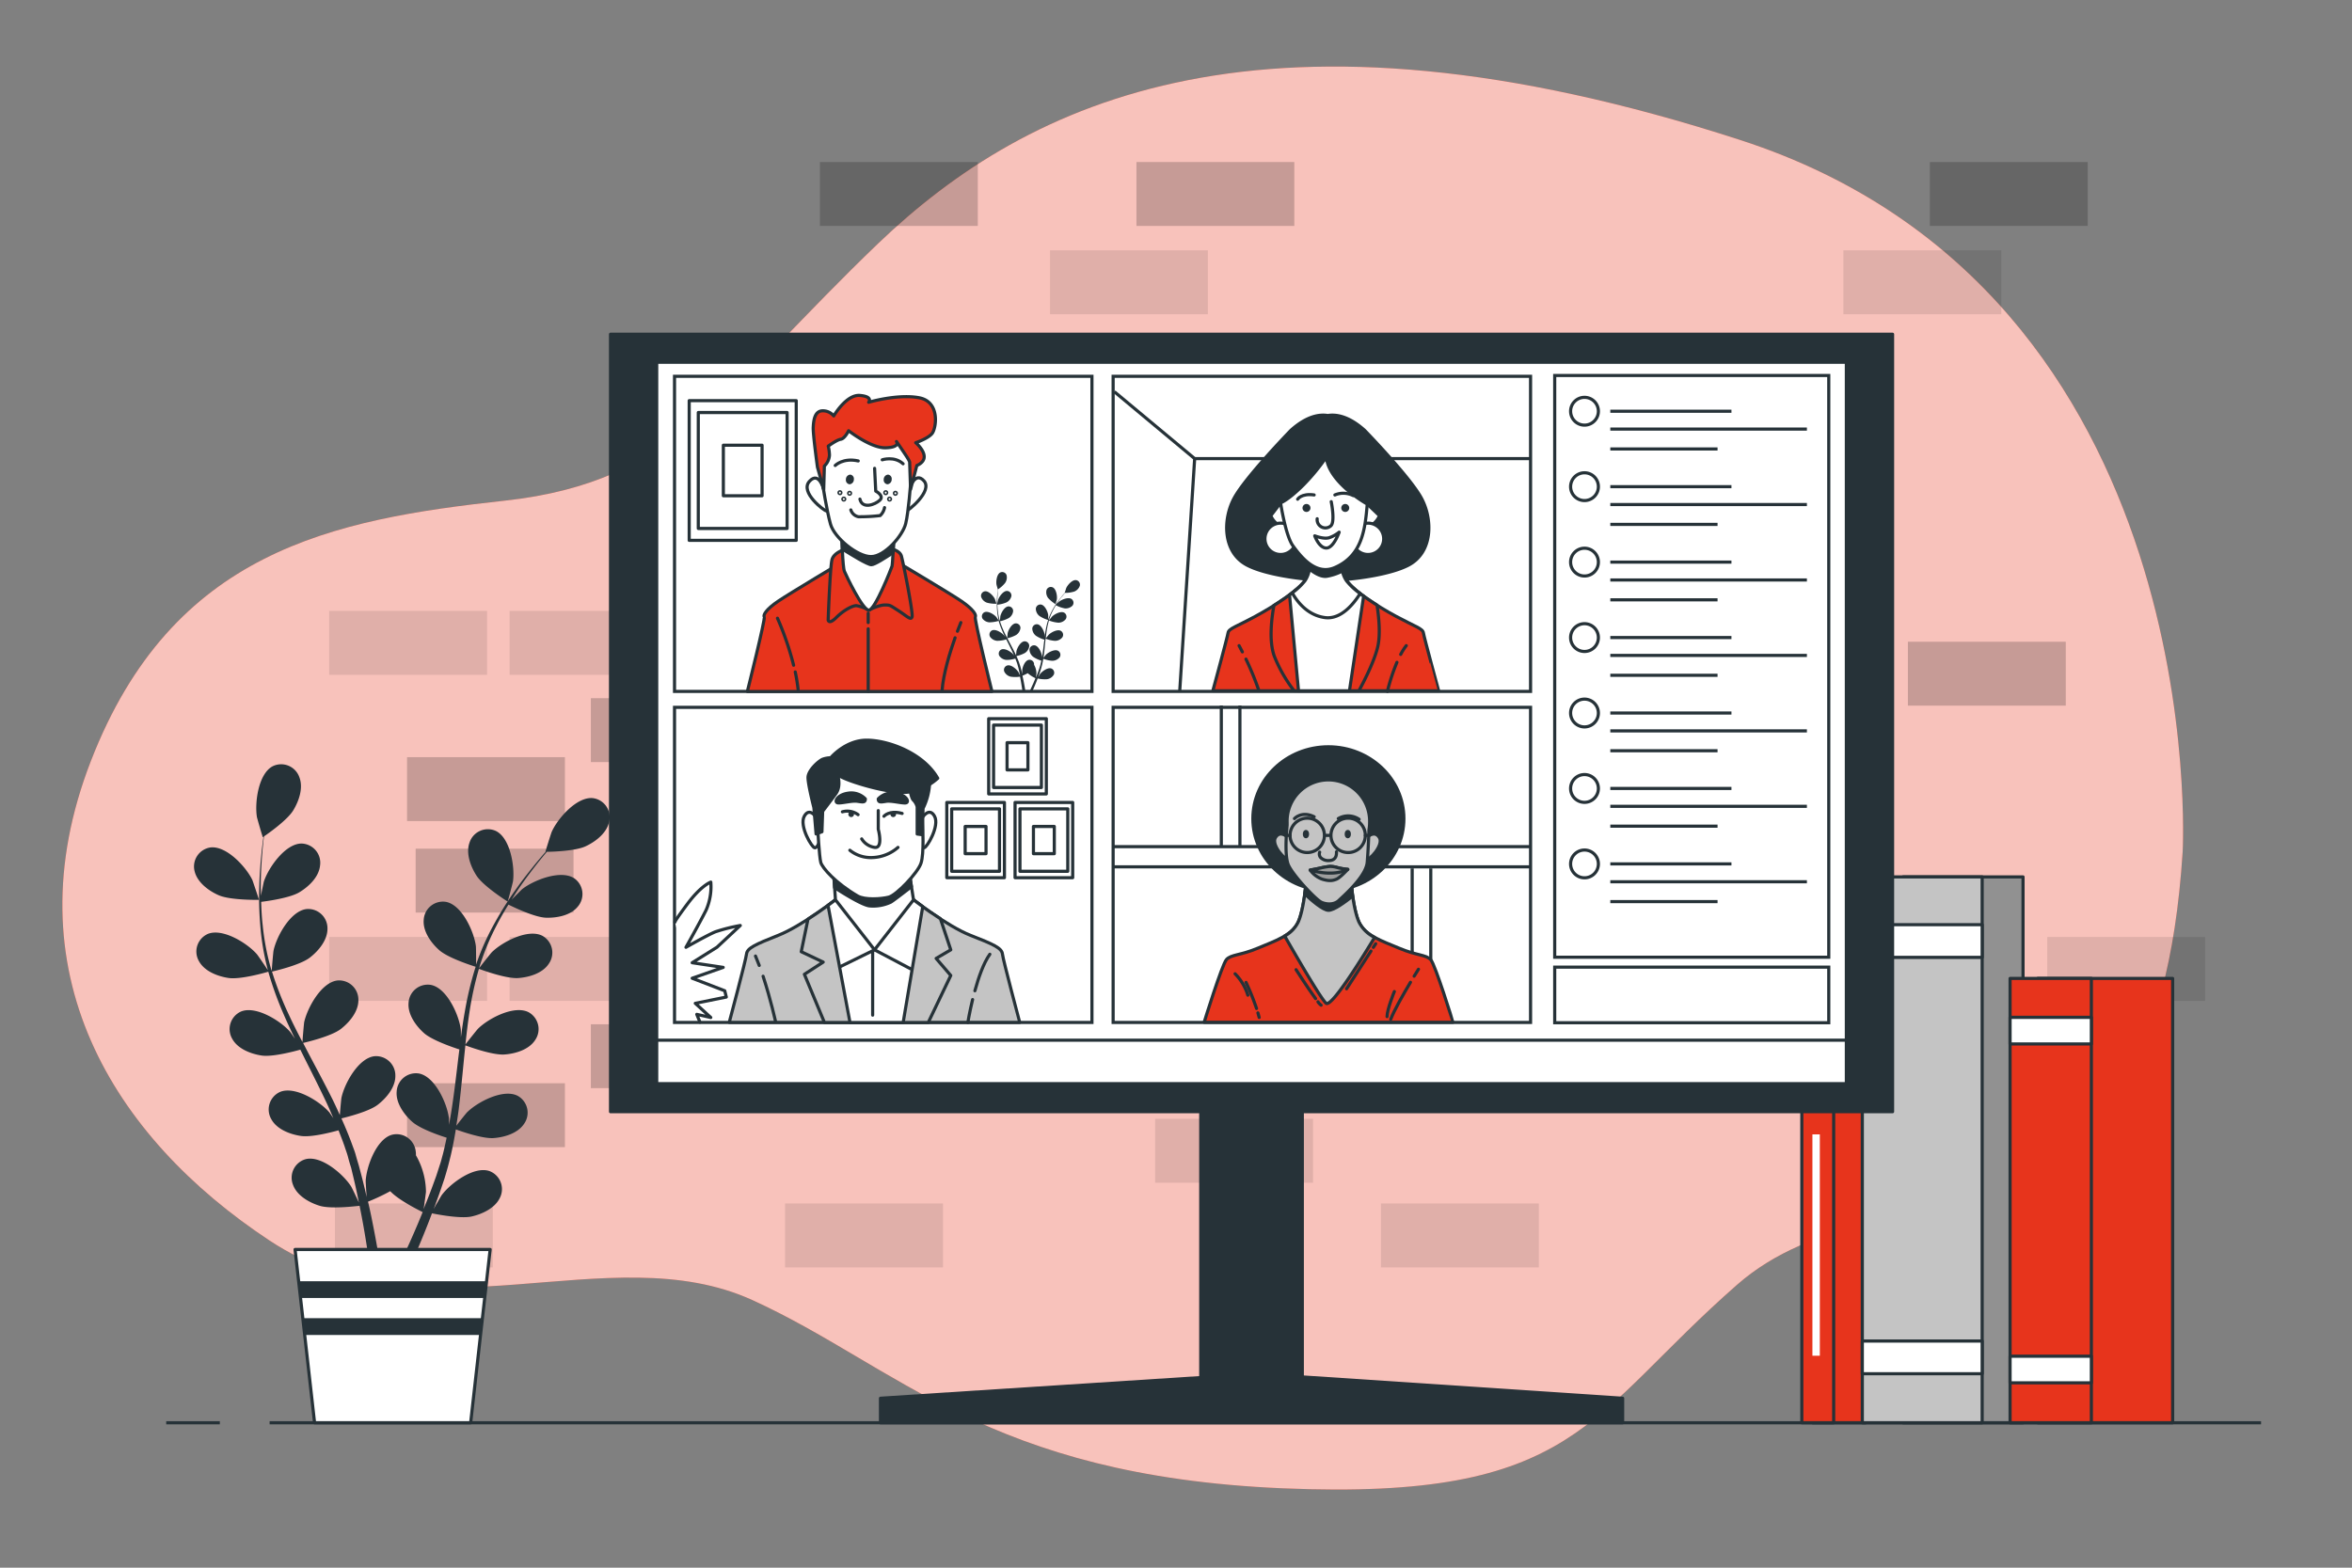 <svg xmlns="http://www.w3.org/2000/svg" viewBox="0 0 750 500"><rect x="0" y="0" width="750" height="500" fill="#808080" stroke="none"/><g id="freepik--background-simple--inject-126"><path d="M696,271.68s10-178-141-227-227-13-275,33-64,76-119,82-106,16-132,83,7,120,57,153,108-2,154,19,75,56,169,60,97-23,145-65S687,411.68,696,271.68Z" style="fill:#E7341C"></path><path d="M696,271.68s10-178-141-227-227-13-275,33-64,76-119,82-106,16-132,83,7,120,57,153,108-2,154,19,75,56,169,60,97-23,145-65S687,411.68,696,271.68Z" style="fill:#fff;opacity:0.7"></path></g><g id="freepik--Wall--inject-126"><rect x="188.41" y="222.68" width="50.34" height="20.38" style="opacity:0.2"></rect><rect x="362.39" y="166.68" width="50.34" height="20.38" style="opacity:0.2"></rect><rect x="518.39" y="166.68" width="50.34" height="20.38" style="opacity:0.2"></rect><rect x="608.39" y="204.68" width="50.34" height="20.38" style="opacity:0.2"></rect><rect x="334.82" y="194.84" width="50.34" height="20.38" style="opacity:0.1"></rect><rect x="247.46" y="166.68" width="50.34" height="20.38" style="opacity:0.2"></rect><rect x="219.89" y="194.84" width="50.34" height="20.38" style="opacity:0.1"></rect><rect x="277.43" y="194.84" width="50.34" height="20.38" style="opacity:0.1"></rect><rect x="129.8" y="241.49" width="50.34" height="20.38" style="opacity:0.2"></rect><rect x="104.97" y="194.84" width="50.34" height="20.38" style="opacity:0.1"></rect><rect x="162.51" y="194.84" width="50.34" height="20.38" style="opacity:0.1"></rect><rect x="362.39" y="51.68" width="50.34" height="20.38" style="opacity:0.2"></rect><rect x="334.82" y="79.84" width="50.34" height="20.38" style="opacity:0.1"></rect><rect x="615.39" y="51.68" width="50.34" height="20.38" style="opacity:0.2"></rect><rect x="587.82" y="79.84" width="50.34" height="20.38" style="opacity:0.1"></rect><rect x="261.46" y="51.68" width="50.34" height="20.38" style="opacity:0.2"></rect><rect x="277.43" y="136.49" width="50.34" height="20.38" style="opacity:0.1"></rect><rect x="420.8" y="270.68" width="50.34" height="20.38" style="opacity:0.2"></rect><rect x="420.8" y="325.68" width="50.34" height="20.38" style="opacity:0.2"></rect><rect x="188.41" y="326.68" width="50.34" height="20.38" style="opacity:0.2"></rect><rect x="507.27" y="298.84" width="50.34" height="20.38" style="opacity:0.1"></rect><rect x="479.8" y="325.49" width="50.34" height="20.38" style="opacity:0.1"></rect><rect x="652.83" y="298.84" width="50.34" height="20.38" style="opacity:0.1"></rect><rect x="625.35" y="325.49" width="50.34" height="20.38" style="opacity:0.1"></rect><rect x="362.39" y="270.68" width="50.34" height="20.38" style="opacity:0.2"></rect><rect x="392.35" y="298.84" width="50.34" height="20.38" style="opacity:0.1"></rect><rect x="368.35" y="356.84" width="50.34" height="20.38" style="opacity:0.1"></rect><rect x="440.35" y="383.84" width="50.34" height="20.38" style="opacity:0.1"></rect><rect x="250.35" y="383.84" width="50.34" height="20.38" style="opacity:0.1"></rect><rect x="106.8" y="383.84" width="50.34" height="20.38" style="opacity:0.1"></rect><rect x="289.82" y="229.84" width="50.34" height="20.38" style="opacity:0.1"></rect><rect x="347.35" y="229.84" width="50.34" height="20.38" style="opacity:0.1"></rect><rect x="507.35" y="229.84" width="50.34" height="20.38" style="opacity:0.1"></rect><rect x="247.46" y="270.68" width="50.34" height="20.38" style="opacity:0.2"></rect><rect x="302.89" y="328.84" width="50.34" height="20.38" style="opacity:0.1"></rect><rect x="132.54" y="270.68" width="50.34" height="20.38" style="opacity:0.2"></rect><rect x="129.8" y="345.49" width="50.34" height="20.38" style="opacity:0.2"></rect><rect x="104.97" y="298.84" width="50.34" height="20.38" style="opacity:0.1"></rect><rect x="162.51" y="298.84" width="50.34" height="20.38" style="opacity:0.1"></rect></g><g id="freepik--Plant--inject-126"><path d="M69.77,285.54C73.49,287.17,82.6,287,82.61,287s-2-6-2.13-6.32c-2-4.18-8.32-11.08-13.46-10.38A6.14,6.14,0,0,0,62.09,278C63,281.51,66.6,284.16,69.77,285.54Z" style="fill:#263238"></path><path d="M72.91,311.92c3.87.56,12-1.8,12.64-2a108.6,108.6,0,0,0,4.93,13.64c1.11,2.59,2.32,5.16,3.56,7.72-.74-1.08-1.41-2.05-1.52-2.17-3-3.51-11-8.49-15.72-6.47a6.14,6.14,0,0,0-2.72,8.72c1.76,3.21,6,4.8,9.41,5.3s10.44-1.36,12.28-1.88c.49,1,1,2,1.45,2.93,2.36,4.69,4.72,9.35,6.91,14,.77,1.64,1.47,3.28,2.17,4.92-.66-1-1.22-1.77-1.32-1.89-3-3.5-11-8.49-15.72-6.46A6.14,6.14,0,0,0,86.54,357c1.76,3.21,6,4.8,9.41,5.3s9.76-1.19,12-1.79c.67,1.7,1.34,3.4,1.92,5.08.36,1.15.8,2.24,1.1,3.42s.64,2.31,1,3.45c.53,2.22,1.09,4.5,1.56,6.67.33,1.51.62,3,.92,4.42-.75-1.64-2.28-4.82-2.44-5.07-2.46-3.92-9.53-10.05-14.56-8.77a6.14,6.14,0,0,0-4,8.21c1.26,3.44,5.19,5.65,8.5,6.66,3.65,1.11,11.71.09,12.72,0,.48,2.41.93,4.76,1.32,7,.86,4.91,1.51,9.3,2,13h3.4c-.59-3.86-1.37-8.44-2.39-13.59-.48-2.45-1-5.06-1.65-7.73a64.56,64.56,0,0,0,7.09-3.34c2.66,2.88,9.46,6.24,10.34,6.67-.92,2.28-1.85,4.48-2.75,6.55-1.88,4.33-3.67,8.17-5.25,11.44h3.68c1.36-3,2.85-6.44,4.4-10.24.95-2.31,1.92-4.8,2.89-7.36,1,.21,9,1.83,12.68,1,3.38-.77,7.46-2.67,9-6a6.15,6.15,0,0,0-3.39-8.49c-4.92-1.65-12.43,3.94-15.18,7.67-.16.21-1.65,2.8-2.57,4.44.39-1.05.78-2.06,1.17-3.14.79-2.14,1.51-4.3,2.29-6.62.34-1.13.68-2.28,1-3.43s.61-2.39.92-3.6c.67-2.81,1.21-5.68,1.69-8.59,1.88.68,8.57,3,12,2.76s7.78-1.51,9.78-4.58a6.14,6.14,0,0,0-2.07-8.9c-4.61-2.37-12.87,2-16.15,5.28-.21.2-2.3,2.81-3.42,4.27.27-1.76.56-3.5.78-5.29.63-5.14,1.12-10.37,1.63-15.58.15-1.59.33-3.18.49-4.77.67.25,8.56,3.19,12.45,2.91,3.45-.24,7.78-1.51,9.78-4.58a6.14,6.14,0,0,0-2.07-8.9c-4.61-2.37-12.87,2-16.15,5.28-.25.24-3.26,4-4,5,.38-3.51.78-7,1.31-10.42a107.57,107.57,0,0,1,3-13.7c.31.12,8.54,3.22,12.51,2.94,3.46-.24,7.79-1.51,9.78-4.58a6.14,6.14,0,0,0-2.06-8.9c-4.61-2.37-12.87,2-16.16,5.28-.25.25-3.49,4.3-4,5.08.08-.26.13-.54.21-.8a79.58,79.58,0,0,1,5.42-13c1.18-2.3,2.44-4.44,3.71-6.5,1.47.74,8.24,4,11.85,4.17,3.46.13,7.9-.65,10.22-3.48a6.13,6.13,0,0,0-1.07-9.07c-4.32-2.87-13,.58-16.64,3.46-.2.16-2,2-3.34,3.32.59-.92,1.18-1.88,1.76-2.75,2.17-3.26,4.36-6.12,6.32-8.64,1.12-1.42,2.17-2.68,3.16-3.86,1.82,0,9.16-.25,12.37-1.76s6.71-4.21,7.47-7.79a6.14,6.14,0,0,0-5.13-7.56c-5.16-.56-11.29,6.51-13.17,10.74-.17.37-2.06,6.38-2,6.38H174c-1,1.11-2,2.31-3.11,3.64-2,2.48-4.28,5.3-6.53,8.53a110.44,110.44,0,0,0-6.76,10.78,79.51,79.51,0,0,0-5.78,13c0,.06,0,.12,0,.17,0-1.52,0-5.77-.08-6.1-.6-4.59-4.45-13.12-9.55-14.06a6.14,6.14,0,0,0-7.08,5.77c-.3,3.65,2.35,7.31,4.93,9.61,2.91,2.6,11,5.12,11.63,5.32a108.15,108.15,0,0,0-3.41,14.09c-.5,2.77-.91,5.58-1.29,8.41,0-1.32,0-2.49-.06-2.66-.6-4.59-4.45-13.12-9.55-14.06a6.13,6.13,0,0,0-7.08,5.77c-.3,3.65,2.35,7.31,4.93,9.61s9.46,4.63,11.28,5.21c-.14,1.08-.28,2.16-.41,3.25-.62,5.2-1.22,10.4-2,15.48-.26,1.79-.58,3.54-.9,5.3,0-1.17,0-2.15-.06-2.3-.59-4.59-4.44-13.12-9.54-14.06a6.15,6.15,0,0,0-7.09,5.77c-.3,3.65,2.35,7.3,4.93,9.61s8.8,4.4,11,5.1c-.38,1.78-.76,3.58-1.2,5.29-.34,1.17-.58,2.31-1,3.46l-1.1,3.41c-.78,2.14-1.57,4.36-2.39,6.43-.55,1.44-1.11,2.81-1.66,4.19.28-1.78.76-5.28.76-5.57a23.81,23.81,0,0,0-3.2-11.6,6.9,6.9,0,0,0-.08-1.36,6.13,6.13,0,0,0-7.51-5.2c-5,1.33-8.19,10.13-8.43,14.75,0,.28.17,3.26.31,5.13-.25-1.09-.48-2.15-.76-3.27-.52-2.22-1.11-4.41-1.74-6.78-.34-1.13-.69-2.27-1-3.43s-.81-2.33-1.22-3.51c-1-2.71-2.12-5.41-3.33-8.1,1.94-.46,8.81-2.21,11.56-4.33s5.66-5.55,5.64-9.21a6.15,6.15,0,0,0-6.64-6.29c-5.15.56-9.63,8.78-10.56,13.31-.06.29-.37,3.62-.5,5.45-.74-1.61-1.47-3.23-2.26-4.84-2.31-4.64-4.79-9.26-7.24-13.89-.75-1.42-1.48-2.84-2.22-4.26.69-.16,8.9-2.06,12-4.43,2.74-2.11,5.65-5.55,5.63-9.21a6.15,6.15,0,0,0-6.63-6.29C102.45,313.26,98,321.48,97,326c-.07.35-.5,5.14-.55,6.36-1.63-3.12-3.22-6.26-4.66-9.41a106.85,106.85,0,0,1-5.06-13.07c.32-.07,8.89-2,12.06-4.45,2.74-2.11,5.65-5.55,5.63-9.21a6.15,6.15,0,0,0-6.63-6.29c-5.16.56-9.64,8.78-10.57,13.31-.08.36-.54,5.52-.56,6.46-.08-.26-.19-.52-.26-.78a78.45,78.45,0,0,1-2.63-13.81c-.29-2.57-.42-5.05-.49-7.47,1.63-.2,9.09-1.19,12.18-3.06s6.23-4.9,6.6-8.54a6.13,6.13,0,0,0-5.9-7c-5.18,0-10.53,7.66-12,12.07-.08.24-.6,2.76-.95,4.6,0-1.09-.06-2.21-.05-3.26,0-3.92.25-7.51.5-10.69.15-1.81.33-3.44.51-5,1.5-1,7.5-5.27,9.34-8.3s3.28-7.21,1.93-10.62a6.14,6.14,0,0,0-8.45-3.47c-4.61,2.38-5.82,11.66-5.06,16.23.07.39,1.81,6.45,1.89,6.4L84,267c-.2,1.47-.4,3-.59,4.76-.31,3.18-.64,6.77-.73,10.71A106.48,106.48,0,0,0,83,295.2a79.36,79.36,0,0,0,2.36,14,1,1,0,0,0,0,.16c-.82-1.28-3.22-4.79-3.43-5-3-3.5-11-8.49-15.73-6.46a6.14,6.14,0,0,0-2.72,8.72C65.27,309.83,69.49,311.42,72.91,311.92Z" style="fill:#263238"></path><path d="M161.87,287.54c.08,0,1.66-6.05,1.71-6.44.64-4.59-.82-13.83-5.49-16.09a6.15,6.15,0,0,0-8.36,3.7c-1.25,3.44.34,7.66,2.22,10.57C154.16,282.69,161.86,287.54,161.87,287.54Z" style="fill:#263238"></path><polygon points="150.08 453.78 100.31 453.78 94.09 398.51 156.3 398.51 150.08 453.78" style="fill:#fff;stroke:#263238;stroke-linecap:round;stroke-linejoin:round"></polygon><polygon points="95.23 408.63 95.83 413.99 154.56 413.99 155.16 408.63 95.23 408.63" style="fill:#263238"></polygon><polygon points="153.23 425.77 153.83 420.42 96.55 420.42 97.16 425.77 153.23 425.77" style="fill:#263238"></polygon></g><g id="freepik--Books--inject-126"><rect x="578.02" y="342.66" width="16.86" height="111.12" style="fill:#E7341C;stroke:#263238;stroke-linecap:round;stroke-linejoin:round"></rect><rect x="574.56" y="342.66" width="10.16" height="111.12" style="fill:#E7341C;stroke:#263238;stroke-linecap:round;stroke-linejoin:round"></rect><rect x="577.94" y="361.8" width="2.36" height="70.6" style="fill:#fff"></rect><rect x="606.88" y="279.68" width="38.22" height="174.1" style="fill:#919191;stroke:#263238;stroke-linecap:round;stroke-linejoin:round"></rect><rect x="593.85" y="279.68" width="38.22" height="174.1" style="fill:#c4c4c4;stroke:#263238;stroke-linecap:round;stroke-linejoin:round"></rect><rect x="593.85" y="294.92" width="38.22" height="10.43" style="fill:#fff;stroke:#263238;stroke-linecap:round;stroke-linejoin:round"></rect><rect x="593.85" y="427.71" width="38.22" height="10.43" style="fill:#fff;stroke:#263238;stroke-linecap:round;stroke-linejoin:round"></rect><rect x="649.81" y="312.06" width="43" height="141.72" style="fill:#E7341C;stroke:#263238;stroke-linecap:round;stroke-linejoin:round"></rect><rect x="640.97" y="312.06" width="25.92" height="141.72" style="fill:#E7341C;stroke:#263238;stroke-linecap:round;stroke-linejoin:round"></rect><rect x="640.97" y="324.47" width="25.92" height="8.49" style="fill:#fff;stroke:#263238;stroke-linecap:round;stroke-linejoin:round"></rect><rect x="640.97" y="432.55" width="25.92" height="8.49" style="fill:#fff;stroke:#263238;stroke-linecap:round;stroke-linejoin:round"></rect></g><g id="freepik--Device--inject-126"><rect x="382.89" y="322.17" width="32.39" height="130.69" style="fill:#263238;stroke:#263238;stroke-linecap:round;stroke-linejoin:round"></rect><rect x="194.68" y="106.6" width="408.82" height="247.97" style="fill:#263238;stroke:#263238;stroke-linecap:round;stroke-linejoin:round"></rect><rect x="209.41" y="115.53" width="379.35" height="230.1" style="fill:#fff;stroke:#263238;stroke-linecap:round;stroke-linejoin:round"></rect><rect x="209.41" y="331.77" width="379.35" height="13.86" style="fill:#fff;stroke:#263238;stroke-linecap:round;stroke-linejoin:round"></rect><polygon points="400.86 438.2 280.76 445.96 280.76 453.78 517.42 453.78 517.42 445.96 400.86 438.2" style="fill:#263238;stroke:#263238;stroke-linecap:round;stroke-linejoin:round"></polygon><rect x="495.76" y="119.76" width="87.39" height="185.54" style="fill:none;stroke:#263238;stroke-miterlimit:10"></rect><rect x="495.76" y="308.46" width="87.39" height="17.73" style="fill:none;stroke:#263238;stroke-miterlimit:10"></rect><path d="M509.69,131.16a4.43,4.43,0,1,0-4.43,4.43A4.43,4.43,0,0,0,509.69,131.16Z" style="fill:none;stroke:#263238;stroke-miterlimit:10"></path><line x1="513.49" y1="131.16" x2="552.12" y2="131.16" style="fill:none;stroke:#263238;stroke-miterlimit:10"></line><line x1="513.49" y1="136.85" x2="576.18" y2="136.85" style="fill:none;stroke:#263238;stroke-miterlimit:10"></line><line x1="513.49" y1="143.19" x2="547.69" y2="143.19" style="fill:none;stroke:#263238;stroke-miterlimit:10"></line><path d="M509.69,155.22a4.43,4.43,0,1,0-4.43,4.43A4.43,4.43,0,0,0,509.69,155.22Z" style="fill:none;stroke:#263238;stroke-miterlimit:10"></path><line x1="513.49" y1="155.22" x2="552.12" y2="155.22" style="fill:none;stroke:#263238;stroke-miterlimit:10"></line><line x1="513.49" y1="160.92" x2="576.18" y2="160.92" style="fill:none;stroke:#263238;stroke-miterlimit:10"></line><line x1="513.49" y1="167.25" x2="547.69" y2="167.25" style="fill:none;stroke:#263238;stroke-miterlimit:10"></line><path d="M509.69,179.28a4.43,4.43,0,1,0-4.43,4.43A4.43,4.43,0,0,0,509.69,179.28Z" style="fill:none;stroke:#263238;stroke-miterlimit:10"></path><line x1="513.49" y1="179.28" x2="552.12" y2="179.28" style="fill:none;stroke:#263238;stroke-miterlimit:10"></line><line x1="513.49" y1="184.98" x2="576.18" y2="184.98" style="fill:none;stroke:#263238;stroke-miterlimit:10"></line><line x1="513.49" y1="191.31" x2="547.69" y2="191.31" style="fill:none;stroke:#263238;stroke-miterlimit:10"></line><path d="M509.69,203.34a4.43,4.43,0,1,0-4.43,4.44A4.43,4.43,0,0,0,509.69,203.34Z" style="fill:none;stroke:#263238;stroke-miterlimit:10"></path><line x1="513.49" y1="203.34" x2="552.12" y2="203.34" style="fill:none;stroke:#263238;stroke-miterlimit:10"></line><line x1="513.49" y1="209.04" x2="576.18" y2="209.04" style="fill:none;stroke:#263238;stroke-miterlimit:10"></line><line x1="513.49" y1="215.38" x2="547.69" y2="215.38" style="fill:none;stroke:#263238;stroke-miterlimit:10"></line><path d="M509.69,227.41a4.43,4.43,0,1,0-4.43,4.43A4.43,4.43,0,0,0,509.69,227.41Z" style="fill:none;stroke:#263238;stroke-miterlimit:10"></path><line x1="513.49" y1="227.41" x2="552.12" y2="227.41" style="fill:none;stroke:#263238;stroke-miterlimit:10"></line><line x1="513.49" y1="233.11" x2="576.18" y2="233.11" style="fill:none;stroke:#263238;stroke-miterlimit:10"></line><line x1="513.49" y1="239.44" x2="547.69" y2="239.44" style="fill:none;stroke:#263238;stroke-miterlimit:10"></line><path d="M509.69,251.47a4.43,4.43,0,1,0-4.43,4.43A4.43,4.43,0,0,0,509.69,251.47Z" style="fill:none;stroke:#263238;stroke-miterlimit:10"></path><line x1="513.49" y1="251.47" x2="552.12" y2="251.47" style="fill:none;stroke:#263238;stroke-miterlimit:10"></line><line x1="513.49" y1="257.17" x2="576.18" y2="257.17" style="fill:none;stroke:#263238;stroke-miterlimit:10"></line><line x1="513.49" y1="263.5" x2="547.69" y2="263.5" style="fill:none;stroke:#263238;stroke-miterlimit:10"></line><path d="M509.69,275.53a4.43,4.43,0,1,0-4.43,4.44A4.43,4.43,0,0,0,509.69,275.53Z" style="fill:none;stroke:#263238;stroke-miterlimit:10"></path><line x1="513.49" y1="275.53" x2="552.12" y2="275.53" style="fill:none;stroke:#263238;stroke-miterlimit:10"></line><line x1="513.49" y1="281.23" x2="576.18" y2="281.23" style="fill:none;stroke:#263238;stroke-miterlimit:10"></line><line x1="513.49" y1="287.56" x2="547.69" y2="287.56" style="fill:none;stroke:#263238;stroke-miterlimit:10"></line></g><g id="freepik--character-4--inject-126"><rect x="354.95" y="225.6" width="133.11" height="100.5" style="fill:#fff;stroke:#263238;stroke-miterlimit:10"></rect><line x1="354.81" y1="270.03" x2="487.91" y2="270.03" style="fill:none;stroke:#263238;stroke-miterlimit:10"></line><line x1="354.81" y1="276.47" x2="487.91" y2="276.47" style="fill:none;stroke:#263238;stroke-miterlimit:10"></line><line x1="456.24" y1="276.96" x2="456.24" y2="326.1" style="fill:none;stroke:#263238;stroke-miterlimit:10"></line><line x1="450.31" y1="276.96" x2="450.31" y2="326.1" style="fill:none;stroke:#263238;stroke-miterlimit:10"></line><line x1="395.38" y1="225.01" x2="395.38" y2="269.69" style="fill:none;stroke:#263238;stroke-miterlimit:10"></line><line x1="389.45" y1="225.01" x2="389.45" y2="269.69" style="fill:none;stroke:#263238;stroke-miterlimit:10"></line><path d="M456.23,306.08c-1.45-1.6-4.49-1.31-10-3.63s-11-4.06-12.91-8.41-2.47-12.92-2.47-12.92l-7.18,1.34-7.18-1.34S415.9,289.68,414,294s-7.4,6.09-12.91,8.41-8.56,2-10,3.63-7.11,20-7.11,20h79.36S457.68,307.68,456.23,306.08Z" style="fill:#E7341C;stroke:#263238;stroke-linecap:round;stroke-linejoin:round"></path><path d="M433.31,294c-1.89-4.36-2.47-12.92-2.47-12.92l-7.18,1.34-7.18-1.34S415.9,289.68,414,294a10.17,10.17,0,0,1-4.34,4.53c2.41,4.22,11.44,19.93,13.19,21.44s12.13-15.46,15.49-21A10.83,10.83,0,0,1,433.31,294Z" style="fill:#c4c4c4;stroke:#263238;stroke-linecap:round;stroke-linejoin:round"></path><path d="M431.26,285.87c-.23-2-.35-3.71-.4-4.4l-.3-.29-6.9,1.28-7.18-1.34s-.1,1.73-.34,4.07c2.07,1.95,5.72,5.14,7.49,5.14S428.89,287.72,431.26,285.87Z" style="fill:#263238;stroke:#263238;stroke-linecap:round;stroke-linejoin:round"></path><path d="M401.12,323.05c.15.48.29,1,.41,1.46" style="fill:none;stroke:#263238;stroke-linecap:round;stroke-linejoin:round"></path><path d="M397.33,313.33a76.17,76.17,0,0,1,3.35,8.32" style="fill:none;stroke:#263238;stroke-linecap:round;stroke-linejoin:round"></path><path d="M393.84,310.58a16.69,16.69,0,0,1,4.07,6.82" style="fill:none;stroke:#263238;stroke-linecap:round;stroke-linejoin:round"></path><path d="M449.77,313.29c-2.22,3.71-5.25,9-6.3,11.8" style="fill:none;stroke:#263238;stroke-linecap:round;stroke-linejoin:round"></path><path d="M452.32,309.13s-.55.87-1.38,2.22" style="fill:none;stroke:#263238;stroke-linecap:round;stroke-linejoin:round"></path><path d="M444.63,316.24s-2.33,5.65-2.33,8" style="fill:none;stroke:#263238;stroke-linecap:round;stroke-linejoin:round"></path><line x1="437.17" y1="303.34" x2="429.39" y2="315.37" style="fill:none;stroke:#263238;stroke-linecap:round;stroke-linejoin:round"></line><line x1="438.68" y1="301" x2="437.93" y2="302.15" style="fill:none;stroke:#263238;stroke-linecap:round;stroke-linejoin:round"></line><path d="M420.27,319.52a4.15,4.15,0,0,0,1,1.07" style="fill:none;stroke:#263238;stroke-linecap:round;stroke-linejoin:round"></path><path d="M413.29,309.27s3.84,6,6.22,9.23" style="fill:none;stroke:#263238;stroke-linecap:round;stroke-linejoin:round"></path><ellipse cx="423.59" cy="261.1" rx="24.08" ry="22.92" style="fill:#263238;stroke:#263238;stroke-linecap:round;stroke-linejoin:round"></ellipse><path d="M410.56,267s-2.33-2.33-3.84.12,3.49,7.68,4,6.75S410.56,267,410.56,267Z" style="fill:#c4c4c4;stroke:#263238;stroke-linecap:round;stroke-linejoin:round"></path><path d="M436,267s2.32-2.33,3.84.12-3.5,7.68-4,6.75S436,267,436,267Z" style="fill:#c4c4c4;stroke:#263238;stroke-linecap:round;stroke-linejoin:round"></path><path d="M436.74,262.26a13.16,13.16,0,1,0-26.31,0c0,.33,0,.65,0,1h0s-1,9.29.39,12.57,8.83,11.18,10.58,11.95,4.19.82,5.67-.73c.72-.75,8.51-7.35,8.9-12,.32-3.89.51-8.86.56-10.37A13.56,13.56,0,0,0,436.74,262.26Z" style="fill:#c4c4c4;stroke:#263238;stroke-linecap:round;stroke-linejoin:round"></path><path d="M420.81,271.79a1.77,1.77,0,0,0,.23,1.63,3.36,3.36,0,0,0,2.68,1.05c1.17,0,2.57-.46,2.45-2.79" style="fill:none;stroke:#263238;stroke-linecap:round;stroke-linejoin:round"></path><path d="M424.07,276.34a22.26,22.26,0,0,0-2.79.46c-1.52.35-3.5.7-3.5.7a8.22,8.22,0,0,0,3.85,2.91c2.33.7,3.37.47,4.54,0s3.61-3.14,3.61-3.14a20,20,0,0,1-3.38-.58A8.09,8.09,0,0,0,424.07,276.34Z" style="fill:#9e9e9e;stroke:#263238;stroke-linecap:round;stroke-linejoin:round"></path><path d="M424.07,276.34a22.26,22.26,0,0,0-2.79.46c-1.52.35-3.5.7-3.5.7s7,2.33,12-.23a20,20,0,0,1-3.38-.58A8.09,8.09,0,0,0,424.07,276.34Z" style="fill:#9e9e9e;stroke:#263238;stroke-linecap:round;stroke-linejoin:round"></path><ellipse cx="416.44" cy="266.03" rx="0.99" ry="1.34" style="fill:#263238"></ellipse><ellipse cx="429.78" cy="266.03" rx="0.99" ry="1.34" style="fill:#263238"></ellipse><path d="M422.33,266.44a5.48,5.48,0,1,0-5.48,5.47A5.48,5.48,0,0,0,422.33,266.44Z" style="fill:none;stroke:#263238;stroke-linecap:round;stroke-linejoin:round"></path><path d="M435.37,266.44a5.48,5.48,0,1,0-5.47,5.47A5.47,5.47,0,0,0,435.37,266.44Z" style="fill:none;stroke:#263238;stroke-linecap:round;stroke-linejoin:round"></path><line x1="411.38" y1="266.44" x2="410.21" y2="266.44" style="fill:none;stroke:#263238;stroke-linecap:round;stroke-linejoin:round"></line><line x1="423.96" y1="266.44" x2="422.79" y2="266.44" style="fill:none;stroke:#263238;stroke-linecap:round;stroke-linejoin:round"></line><line x1="436.53" y1="266.44" x2="435.37" y2="266.44" style="fill:none;stroke:#263238;stroke-linecap:round;stroke-linejoin:round"></line><path d="M412.77,261.08s2.33-2.56,6.29-.58" style="fill:none;stroke:#263238;stroke-linecap:round;stroke-linejoin:round"></path><path d="M426.75,261.08a6.19,6.19,0,0,1,6.64.23" style="fill:none;stroke:#263238;stroke-linecap:round;stroke-linejoin:round"></path></g><g id="freepik--character-3--inject-126"><rect x="215.09" y="225.6" width="133.11" height="100.5" style="fill:#fff;stroke:#263238;stroke-miterlimit:10"></rect><rect x="315.27" y="229.21" width="18.38" height="24" style="fill:#fff;stroke:#263238;stroke-linecap:round;stroke-linejoin:round"></rect><rect x="316.83" y="231.26" width="15.25" height="19.91" style="fill:#fff;stroke:#263238;stroke-linecap:round;stroke-linejoin:round"></rect><rect x="321.13" y="236.87" width="6.65" height="8.68" style="fill:#fff;stroke:#263238;stroke-linecap:round;stroke-linejoin:round"></rect><rect x="323.68" y="255.93" width="18.38" height="24" style="fill:#fff;stroke:#263238;stroke-linecap:round;stroke-linejoin:round"></rect><rect x="325.24" y="257.98" width="15.25" height="19.91" style="fill:#fff;stroke:#263238;stroke-linecap:round;stroke-linejoin:round"></rect><rect x="329.54" y="263.59" width="6.65" height="8.68" style="fill:#fff;stroke:#263238;stroke-linecap:round;stroke-linejoin:round"></rect><rect x="301.91" y="255.93" width="18.38" height="24" style="fill:#fff;stroke:#263238;stroke-linecap:round;stroke-linejoin:round"></rect><rect x="303.47" y="257.98" width="15.25" height="19.91" style="fill:#fff;stroke:#263238;stroke-linecap:round;stroke-linejoin:round"></rect><rect x="307.77" y="263.59" width="6.65" height="8.68" style="fill:#fff;stroke:#263238;stroke-linecap:round;stroke-linejoin:round"></rect><path d="M223.19,326l-1-2.48,4.46,1L221.71,320l9.89-2-.49-2-10.39-4,9.89-3.46-9.89-1.49,7.91-4.94,7.43-6.93a57.94,57.94,0,0,0-7.92,2c-2.47,1-9.4,4.95-9.4,4.95s4.45-7.92,6.43-11.88a18.66,18.66,0,0,0,1.49-8.91s-3,1-7.43,6.93-4,5.82-4,5.82" style="fill:#fff;stroke:#263238;stroke-linecap:round;stroke-linejoin:round"></path><path d="M319.66,304.31c-.2-1.95-2.85-3.12-10.2-6S291.3,287,291.3,287l-12.44,1.1L266.41,287s-10.81,8.36-18.16,11.28-10,4.09-10.2,6-5.51,21.79-5.51,21.79h92.63S319.87,306.25,319.66,304.31Z" style="fill:#c4c4c4;stroke:#263238;stroke-linecap:round;stroke-linejoin:round"></path><path d="M242.1,307.92c-.38-1-.78-2-1.19-3" style="fill:none;stroke:#263238;stroke-linecap:round;stroke-linejoin:round"></path><path d="M247.33,325.91s-1.52-7-4-14.55" style="fill:none;stroke:#263238;stroke-linecap:round;stroke-linejoin:round"></path><path d="M310.87,316c1.17-4.27,2.78-8.89,4.77-11.65" style="fill:none;stroke:#263238;stroke-linecap:round;stroke-linejoin:round"></path><path d="M308.63,326.1s.52-3.21,1.51-7.3" style="fill:none;stroke:#263238;stroke-linecap:round;stroke-linejoin:round"></path><path d="M303.18,311.12l-4.67-5.45,4.67-2.73-3.3-9.91c-4.7-3-8.58-6-8.58-6l-12.44,1.1L266.41,287s-4,3.09-8.77,6.17l-2.14,10.37,7,3.31-6,3.89,6.39,15.37H296Z" style="fill:#c4c4c4;stroke:#263238;stroke-linecap:round;stroke-linejoin:round"></path><path d="M294.24,289.17c-1.79-1.3-2.94-2.18-2.94-2.18l-12.44,1.1L266.41,287s-.91.7-2.37,1.76l7,37.35H288Z" style="fill:#fff;stroke:#263238;stroke-linecap:round;stroke-linejoin:round"></path><polygon points="265.83 278.62 266.41 286.99 278.87 302.94 291.3 286.99 289.93 278.23 265.83 278.62" style="fill:#fff;stroke:#263238;stroke-linecap:round;stroke-linejoin:round"></polygon><path d="M290.64,282.79l-.71-4.56-24.1.39.31,4.48c2.69,1.75,9,5.7,11.23,5.84a13.28,13.28,0,0,0,6.67-1.2C284.79,287.31,288.19,284.7,290.64,282.79Z" style="fill:#263238;stroke:#263238;stroke-linecap:round;stroke-linejoin:round"></path><path d="M260.33,260.73s-2.19-3.48-3.87-.39,2.45,10.06,3.36,10.06,1.67-2.19,1.93-3.35S260.33,260.73,260.33,260.73Z" style="fill:#fff;stroke:#263238;stroke-linecap:round;stroke-linejoin:round"></path><path d="M294.14,260.73s2.19-3.48,3.87-.39-2.45,10.06-3.36,10.06-1.67-2.19-1.93-3.35S294.14,260.73,294.14,260.73Z" style="fill:#fff;stroke:#263238;stroke-linecap:round;stroke-linejoin:round"></path><path d="M260.72,263.7s.52,9.54,1,11.34,4.84,6.69,11.73,10.71c2.29,1.34,7.48,1,9.93.39s9.28-7.74,10.31-10.84.52-11.86.52-11.86l-.65-12.9s-24.24-9.8-27.59-7.09-5,13.8-5,15.22S260.72,263.7,260.72,263.7Z" style="fill:#fff;stroke:#263238;stroke-linecap:round;stroke-linejoin:round"></path><path d="M275.94,254.8a6.25,6.25,0,0,0-5.55-1.81c-3.61.52-4.64,3.1-3,3.1s4.38-.78,6.06-.52S275.94,256,275.94,254.8Z" style="fill:#263238;stroke:#263238;stroke-linecap:round;stroke-linejoin:round"></path><path d="M280.06,254.8A6.22,6.22,0,0,1,285.6,253c3.61.52,4.64,3.1,3,3.1s-4.39-.78-6.06-.52S280.06,256,280.06,254.8Z" style="fill:#263238;stroke:#263238;stroke-linecap:round;stroke-linejoin:round"></path><path d="M280.06,258.54v5.93s1.68,6.19-1.16,5.8a5.86,5.86,0,0,1-4.12-2.71" style="fill:none;stroke:#263238;stroke-linecap:round;stroke-linejoin:round"></path><path d="M271,271.18a10.68,10.68,0,0,0,7.35,2.32,13,13,0,0,0,8-3.23" style="fill:none;stroke:#263238;stroke-linecap:round;stroke-linejoin:round"></path><path d="M273.62,259.83a5.8,5.8,0,0,0-5-.91" style="fill:none;stroke:#263238;stroke-linecap:round;stroke-linejoin:round"></path><path d="M281.87,260.34s1.68-2.06,5.8-.9" style="fill:none;stroke:#263238;stroke-linecap:round;stroke-linejoin:round"></path><path d="M271.42,260.6a.9.9,0,1,0-.9-.9A.9.9,0,0,0,271.42,260.6Z" style="fill:#263238"></path><path d="M284.84,260.6a.9.9,0,1,0-.91-.9A.9.9,0,0,0,284.84,260.6Z" style="fill:#263238"></path><path d="M290.14,251.73s.47,3,1.17,3.5a4.78,4.78,0,0,1,1.16,2.1V266l1.64.23.23-8.41a20.24,20.24,0,0,0,2.11-8.41C296.45,245,289.67,249.39,290.14,251.73Z" style="fill:#263238;stroke:#263238;stroke-linecap:round;stroke-linejoin:round"></path><path d="M267,246.82s1.41,3.74-.46,6.31-4.21,5.61-4.21,5.61l-.23,6.54-1.87.7-.7-8.41s-1.87-7.25-1.87-9.58,3.5-5.38,4.67-5.84a8,8,0,0,1,2.57-.47s4.67-5.61,11.45-5.61,18,4,22.67,12.15a17.66,17.66,0,0,1-9.58,4.44C283.59,253.36,267.47,248.45,267,246.82Z" style="fill:#263238;stroke:#263238;stroke-linecap:round;stroke-linejoin:round"></path><polyline points="267.76 308.39 278.87 302.94 290.34 308.98" style="fill:none;stroke:#263238;stroke-linecap:round;stroke-linejoin:round"></polyline><line x1="278.27" y1="303.53" x2="278.27" y2="323.77" style="fill:none;stroke:#263238;stroke-linecap:round;stroke-linejoin:round"></line></g><g id="freepik--character-2--inject-126"><rect x="354.95" y="120.02" width="133.11" height="100.5" style="fill:#fff;stroke:#263238;stroke-miterlimit:10"></rect><polyline points="355.35 124.94 380.95 146.27 376.2 220.22" style="fill:none;stroke:#263238;stroke-miterlimit:10"></polyline><line x1="380.95" y1="146.27" x2="487.99" y2="146.27" style="fill:none;stroke:#263238;stroke-miterlimit:10"></line><path d="M453.23,158.83c-3.7-6.81-18.1-21.6-18.1-21.6-5.06-4.54-9.08-5.14-11.74-4.7-2.65-.44-6.67.16-11.74,4.7,0,0-14.39,14.79-18.09,21.6s-3.7,17.32,4.08,21.41c5.44,2.85,15.79,4.37,22.81,4.77a43.42,43.42,0,0,0,5.89,0c7-.4,17.37-1.92,22.8-4.77C456.93,176.15,456.93,165.64,453.23,158.83Z" style="fill:#263238;stroke:#263238;stroke-linecap:round;stroke-linejoin:round"></path><path d="M453.89,201.84c-.2-1.37-2.63-2-8.7-5.26s-13.55-8.17-15.77-11.28-1.82-8.18-1.82-8.18h-9.71s.41,5.06-1.82,8.18-9.71,8-15.77,11.28-8.5,3.89-8.7,5.26-4.85,18.48-4.85,18.48h72S454.09,203.2,453.89,201.84Z" style="fill:#E7341C;stroke:#263238;stroke-linecap:round;stroke-linejoin:round"></path><path d="M439.28,206.51c1-4,.38-9.91-.18-13.51-4.26-2.69-8.18-5.6-9.68-7.7-2.23-3.12-1.82-8.18-1.82-8.18h-9.71s.41,5.06-1.82,8.18c-1.52,2.13-5.52,5.09-9.84,7.8-.64,3.48-1.75,11.3.17,16.32a45.86,45.86,0,0,0,6.27,10.9h20.65C434.74,217.73,438.07,211.35,439.28,206.51Z" style="fill:#E7341C;stroke:#263238;stroke-linecap:round;stroke-linejoin:round"></path><path d="M434.83,190.14a25.91,25.91,0,0,1-5.41-4.84c-2.23-3.12-1.82-8.18-1.82-8.18h-9.71s.41,5.06-1.82,8.18a23.68,23.68,0,0,1-4.87,4.43l2.87,30.59h16.24Z" style="fill:#fff;stroke:#263238;stroke-linecap:round;stroke-linejoin:round"></path><path d="M433.72,189.31a21.75,21.75,0,0,1-4.3-4c-2.23-3.12-1.82-8.18-1.82-8.18h-9.71s.41,5.06-1.82,8.18a20.86,20.86,0,0,1-4,3.77c1.11,2.05,4.43,7.13,10.47,7.9C427.59,197.62,431.59,192.69,433.72,189.31Z" style="fill:#fff;stroke:#263238;stroke-linecap:round;stroke-linejoin:round"></path><path d="M417.59,181.52c1.39,1.12,3.57,2.54,5.44,2.29a17.22,17.22,0,0,0,5-1.67,17,17,0,0,1-.47-4l-2.69-.23-4.64-.76h-2.35A18.17,18.17,0,0,1,417.59,181.52Z" style="fill:#263238;stroke:#263238;stroke-linecap:round;stroke-linejoin:round"></path><path d="M397.31,210.22a89.78,89.78,0,0,1,4,9.71" style="fill:none;stroke:#263238;stroke-linecap:round;stroke-linejoin:round"></path><path d="M395.11,205.92s.41.73,1.05,2" style="fill:none;stroke:#263238;stroke-linecap:round;stroke-linejoin:round"></path><path d="M446.65,208.72a18.43,18.43,0,0,1,1.78-2.8" style="fill:none;stroke:#263238;stroke-linecap:round;stroke-linejoin:round"></path><path d="M442.4,220.52a63.59,63.59,0,0,1,3.05-9.27" style="fill:none;stroke:#263238;stroke-linecap:round;stroke-linejoin:round"></path><path d="M408.35,160.39l-3.12,4.09a6.6,6.6,0,0,0,2.73,3.11,2.14,2.14,0,0,0,2.72-.78l-.58-6.42Z" style="fill:#fff;stroke:#263238;stroke-linecap:round;stroke-linejoin:round"></path><path d="M413.36,171.85a5,5,0,1,1-5-5A5,5,0,0,1,413.36,171.85Z" style="fill:#fff;stroke:#263238;stroke-linecap:round;stroke-linejoin:round"></path><path d="M436,160.78l3.89,3.7a6.54,6.54,0,0,1-2.73,3.11,2.14,2.14,0,0,1-2.72-.78l.58-6.42Z" style="fill:#fff;stroke:#263238;stroke-linecap:round;stroke-linejoin:round"></path><path d="M441.23,171.85a5,5,0,1,1-5-5A5,5,0,0,1,441.23,171.85Z" style="fill:#fff;stroke:#263238;stroke-linecap:round;stroke-linejoin:round"></path><path d="M422.94,145.8a65.54,65.54,0,0,1-7.39,8.95c-4.82,4.81-7.2,5.64-7.2,5.64s1.57,10.37,3.89,13.62c2.92,4.09,7.59,9.54,13.42,7,8.61-3.73,9.64-11.9,10.32-20.24C436,160.78,423.72,154,422.94,145.8Z" style="fill:#fff;stroke:#263238;stroke-linecap:round;stroke-linejoin:round"></path><path d="M417.88,162a1.27,1.27,0,1,1-1.26-1.26A1.27,1.27,0,0,1,417.88,162Z" style="fill:#263238"></path><path d="M430.24,162a1.27,1.27,0,1,1-1.27-1.26A1.27,1.27,0,0,1,430.24,162Z" style="fill:#263238"></path><path d="M424.5,160s1.36,6.62-.2,7.78a2.63,2.63,0,0,1-4.28-2.33" style="fill:none;stroke:#263238;stroke-linecap:round;stroke-linejoin:round"></path><path d="M419.24,170.9s2.92,1.16,4.67.58a10.51,10.51,0,0,0,3.12-1.75s-1.76,5.06-4.09,5.06S419.24,170.9,419.24,170.9Z" style="fill:none;stroke:#263238;stroke-linecap:round;stroke-linejoin:round"></path><path d="M413.79,159.22s1.17-1.94,5.26-1.36" style="fill:none;stroke:#263238;stroke-linecap:round;stroke-linejoin:round"></path><path d="M425.66,157.86a7,7,0,0,1,5.84.2" style="fill:none;stroke:#263238;stroke-linecap:round;stroke-linejoin:round"></path></g><g id="freepik--character-1--inject-126"><rect x="215.09" y="120.02" width="133.11" height="100.5" style="fill:#fff;stroke:#263238;stroke-miterlimit:10"></rect><rect x="219.77" y="127.78" width="34.13" height="44.56" style="fill:#fff;stroke:#263238;stroke-linecap:round;stroke-linejoin:round"></rect><rect x="222.67" y="131.57" width="28.32" height="36.98" style="fill:#fff;stroke:#263238;stroke-linecap:round;stroke-linejoin:round"></rect><rect x="230.66" y="142" width="12.35" height="16.12" style="fill:#fff;stroke:#263238;stroke-linecap:round;stroke-linejoin:round"></rect><path d="M314.71,192.22a10.34,10.34,0,0,0,3.05.34s-.47-1.42-.51-1.51c-.47-1-2-2.63-3.2-2.46a1.45,1.45,0,0,0-1.17,1.82A3,3,0,0,0,314.71,192.22Z" style="fill:#263238"></path><path d="M315.45,198.49a10.56,10.56,0,0,0,3-.47,24.25,24.25,0,0,0,1.17,3.24c.26.62.55,1.23.85,1.84-.18-.26-.34-.49-.37-.52-.72-.83-2.6-2-3.73-1.54a1.47,1.47,0,0,0-.65,2.08,3.06,3.06,0,0,0,2.24,1.26,9.84,9.84,0,0,0,2.92-.45c.11.23.23.46.34.7.56,1.11,1.12,2.22,1.64,3.32.19.39.35.78.52,1.17l-.31-.44c-.72-.84-2.61-2-3.74-1.54a1.46,1.46,0,0,0-.65,2.07,3,3,0,0,0,2.24,1.26,9.28,9.28,0,0,0,2.84-.42c.16.4.32.8.46,1.2s.19.54.26.82.15.55.23.82c.12.52.26,1.07.37,1.58s.15.71.22,1.05c-.18-.39-.54-1.14-.58-1.2-.59-.93-2.27-2.39-3.46-2.09a1.46,1.46,0,0,0-1,2,3.07,3.07,0,0,0,2,1.59,10.28,10.28,0,0,0,3,0c.11.57.22,1.13.31,1.66.2,1.17.36,2.21.48,3.1H327c-.14-.92-.33-2-.57-3.24-.12-.58-.25-1.2-.39-1.83a16.05,16.05,0,0,0,1.68-.8,10.43,10.43,0,0,0,2.46,1.59c-.22.54-.44,1.07-.65,1.56-.45,1-.88,1.94-1.25,2.72h.87c.33-.72.68-1.54,1.05-2.44.23-.55.46-1.14.69-1.75a9.91,9.91,0,0,0,3,.24,3,3,0,0,0,2.13-1.43,1.45,1.45,0,0,0-.8-2c-1.17-.39-2.95.94-3.61,1.82,0,.05-.39.67-.61,1.06.09-.25.19-.49.28-.75.19-.51.36-1,.54-1.57.08-.27.17-.54.25-.82s.14-.57.22-.85c.16-.67.28-1.35.4-2a9.27,9.27,0,0,0,2.86.66,3.08,3.08,0,0,0,2.33-1.09,1.46,1.46,0,0,0-.5-2.11c-1.09-.57-3.06.47-3.84,1.25-.05.05-.54.67-.81,1,.07-.42.13-.84.19-1.26.15-1.22.26-2.47.38-3.7l.12-1.14a10,10,0,0,0,3,.69,3,3,0,0,0,2.32-1.09,1.45,1.45,0,0,0-.49-2.11c-1.09-.57-3.06.48-3.84,1.25-.06.06-.77.95-.94,1.19.09-.83.18-1.66.31-2.48a25.63,25.63,0,0,1,.71-3.25,10.42,10.42,0,0,0,3,.7,3,3,0,0,0,2.32-1.09,1.46,1.46,0,0,0-.49-2.12c-1.1-.56-3.06.48-3.84,1.26-.06.06-.83,1-1,1.2,0-.06,0-.12.05-.19a19.9,19.9,0,0,1,1.29-3.08c.28-.55.58-1.06.88-1.54a10.14,10.14,0,0,0,2.82,1,3.07,3.07,0,0,0,2.43-.83,1.46,1.46,0,0,0-.26-2.16c-1-.68-3.09.14-3.95.83-.05,0-.48.47-.79.79l.41-.66c.52-.78,1-1.45,1.51-2,.26-.34.51-.64.75-.92a9.77,9.77,0,0,0,2.94-.42,3.05,3.05,0,0,0,1.77-1.85,1.46,1.46,0,0,0-1.22-1.8c-1.22-.13-2.68,1.55-3.13,2.56,0,.08-.49,1.51-.46,1.51h0c-.23.26-.47.55-.74.87-.48.59-1,1.26-1.55,2a25.8,25.8,0,0,0-1.61,2.56,19.37,19.37,0,0,0-1.37,3.09v0c0-.36,0-1.37,0-1.45-.14-1.09-1.06-3.12-2.27-3.34a1.45,1.45,0,0,0-1.68,1.37,3,3,0,0,0,1.17,2.28,10.25,10.25,0,0,0,2.76,1.27,26.87,26.87,0,0,0-.81,3.35c-.12.66-.21,1.33-.3,2,0-.32,0-.6,0-.63-.14-1.1-1.06-3.12-2.27-3.35a1.46,1.46,0,0,0-1.68,1.37,3,3,0,0,0,1.17,2.29,9.92,9.92,0,0,0,2.68,1.24c0,.25-.07.51-.1.77-.15,1.24-.29,2.47-.46,3.68-.07.43-.14.84-.22,1.26,0-.28,0-.51,0-.55-.14-1.09-1.06-3.12-2.27-3.34a1.46,1.46,0,0,0-1.69,1.37,3.05,3.05,0,0,0,1.18,2.29,9.39,9.39,0,0,0,2.6,1.21c-.09.42-.18.85-.29,1.26a8.37,8.37,0,0,1-.23.82c-.08.27-.17.54-.26.81-.18.51-.37,1-.56,1.53l-.4,1c.07-.43.18-1.26.18-1.33a5.63,5.63,0,0,0-.76-2.76,1.77,1.77,0,0,0,0-.32,1.45,1.45,0,0,0-1.78-1.24c-1.2.32-2,2.41-2,3.51,0,.07,0,.77.08,1.22-.06-.26-.12-.51-.18-.78-.13-.52-.27-1-.42-1.61-.08-.27-.16-.54-.25-.81s-.19-.56-.28-.84c-.24-.64-.51-1.28-.8-1.92a9.51,9.51,0,0,0,2.75-1,3,3,0,0,0,1.34-2.19,1.45,1.45,0,0,0-1.57-1.5c-1.23.13-2.29,2.09-2.52,3.17,0,.06-.08.86-.11,1.29-.18-.38-.35-.77-.54-1.15-.55-1.1-1.14-2.2-1.72-3.3l-.53-1a10.18,10.18,0,0,0,2.85-1.06,3.08,3.08,0,0,0,1.34-2.19,1.46,1.46,0,0,0-1.58-1.49c-1.22.13-2.29,2.08-2.51,3.16,0,.08-.12,1.22-.13,1.51-.39-.74-.77-1.48-1.11-2.23a27.19,27.19,0,0,1-1.2-3.11,10.35,10.35,0,0,0,2.86-1.06,3,3,0,0,0,1.34-2.19,1.45,1.45,0,0,0-1.57-1.49c-1.23.13-2.29,2.08-2.52,3.16,0,.09-.12,1.31-.13,1.53l-.06-.18a19.1,19.1,0,0,1-.63-3.28c-.07-.62-.1-1.2-.11-1.78a9.74,9.74,0,0,0,2.89-.73,3,3,0,0,0,1.57-2,1.46,1.46,0,0,0-1.4-1.66c-1.23,0-2.51,1.83-2.85,2.87,0,.06-.14.66-.22,1.1,0-.26,0-.53,0-.78,0-.93.06-1.78.12-2.54,0-.43.07-.81.12-1.18a9.78,9.78,0,0,0,2.22-2,3.05,3.05,0,0,0,.46-2.53,1.46,1.46,0,0,0-2-.82c-1.1.57-1.39,2.77-1.2,3.86,0,.09.43,1.53.44,1.52l0,0c0,.35-.1.73-.14,1.13-.08.76-.16,1.62-.18,2.55a28.67,28.67,0,0,0,.07,3,19.31,19.31,0,0,0,.56,3.33l0,0c-.2-.3-.77-1.14-.82-1.2-.72-.83-2.6-2-3.74-1.53a1.45,1.45,0,0,0-.64,2.07A3.06,3.06,0,0,0,315.45,198.49Z" style="fill:#263238"></path><path d="M336.6,192.7s.4-1.44.41-1.54c.15-1.09-.2-3.29-1.31-3.82a1.45,1.45,0,0,0-2,.88,3.06,3.06,0,0,0,.52,2.51A11,11,0,0,0,336.6,192.7Z" style="fill:#263238"></path><path d="M311,196.77c.4-.6-.6-2.4-4.39-5S286,179.21,286,179.21l-5.59-.29v-.31l-3.09.16-3.09-.16v.31l-5.59.29s-16.76,10-20.55,12.57-4.79,4.39-4.39,5-5.39,23.75-5.39,23.75h78S310.58,197.37,311,196.77Z" style="fill:#E7341C;stroke:#263238;stroke-linecap:round;stroke-linejoin:round"></path><path d="M253.58,214.31a53.74,53.74,0,0,1,.92,5.61" style="fill:none;stroke:#263238;stroke-linecap:round;stroke-linejoin:round"></path><path d="M247.92,197.17a96.6,96.6,0,0,1,5.15,15" style="fill:none;stroke:#263238;stroke-linecap:round;stroke-linejoin:round"></path><path d="M304.55,203.41c-1.62,4.58-3.78,11.53-4.15,16.91" style="fill:none;stroke:#263238;stroke-linecap:round;stroke-linejoin:round"></path><path d="M306.39,198.56s-.44,1.06-1.08,2.77" style="fill:none;stroke:#263238;stroke-linecap:round;stroke-linejoin:round"></path><line x1="276.85" y1="200.56" x2="276.85" y2="220.52" style="fill:none;stroke:#263238;stroke-linecap:round;stroke-linejoin:round"></line><line x1="276.85" y1="195.57" x2="276.85" y2="198.56" style="fill:none;stroke:#263238;stroke-linecap:round;stroke-linejoin:round"></line><path d="M270.07,175s-4.19,1-4.79,3.59-1.2,19.16-1.2,19.16.2,1.59,2.6-.8,5.18-3.79,6.38-3.79a14.54,14.54,0,0,1,4,1.39s3.2-1.59,5-1.59,1.6,0,4.39,1.79,4,3.2,4.39,2-2.79-17.16-3.39-19.36-4.59-2.79-6.39-2.79S270.07,175,270.07,175Z" style="fill:#E7341C;stroke:#263238;stroke-linecap:round;stroke-linejoin:round"></path><path d="M268.47,171.23s.2,9.58.8,11,5.79,12.37,7.78,12.37,7.19-13.37,7.39-14,.59-9,.59-9Z" style="fill:#fff;stroke:#263238;stroke-linecap:round;stroke-linejoin:round"></path><path d="M284.79,176.25c.13-2.29.24-4.62.24-4.62l-16.56-.4s0,1.76.13,3.88c2.81,1.78,8.06,5,9.24,5C278.86,180.13,282.36,177.89,284.79,176.25Z" style="fill:#263238;stroke:#263238;stroke-linecap:round;stroke-linejoin:round"></path><path d="M262.67,156.09s-1.51-6-4.59-2.54,4.78,9.44,5.51,9.44,1.17-1.45,1.17-1.45Z" style="fill:#fff;stroke:#263238;stroke-linecap:round;stroke-linejoin:round"></path><path d="M289.92,156.18s1.76-6.09,4.7-2.82-5.18,9.75-5.91,9.79-1.1-1.38-1.1-1.38Z" style="fill:#fff;stroke:#263238;stroke-linecap:round;stroke-linejoin:round"></path><path d="M262.24,153.91s1.36,8.9,2.59,13.26,8.55,10.35,12.91,10.35,10.15-6.72,11.07-10.53,1.57-12.9,1.57-12.9,1.08-6.9.82-8.9-1-5.26-7-8.17-13.66-2.72-17.42-.18-5.19,5.63-4.71,6.9S262.24,153.91,262.24,153.91Z" style="fill:#fff;stroke:#263238;stroke-linecap:round;stroke-linejoin:round"></path><path d="M278.89,149.37l.36,7.26s2.83,1.46,1.3,2.91-5.6,2.91-6.34-.36" style="fill:none;stroke:#263238;stroke-linecap:round;stroke-linejoin:round"></path><path d="M271.31,162.63a3.2,3.2,0,0,0,2.43,2.18,55.78,55.78,0,0,0,6.92-.37,4.69,4.69,0,0,0,1.4-2.54" style="fill:none;stroke:#263238;stroke-linecap:round;stroke-linejoin:round"></path><path d="M272.28,152.91a1.53,1.53,0,0,1-1.35,1.55,1.35,1.35,0,0,1-1.19-1.55,1.52,1.52,0,0,1,1.35-1.54A1.34,1.34,0,0,1,272.28,152.91Z" style="fill:#263238"></path><path d="M284.34,152.91a1.53,1.53,0,0,1-1.35,1.55,1.35,1.35,0,0,1-1.19-1.55,1.52,1.52,0,0,1,1.35-1.54A1.34,1.34,0,0,1,284.34,152.91Z" style="fill:#263238"></path><path d="M266.33,148.46s2.5-2.54,7.34-1.45" style="fill:none;stroke:#263238;stroke-linecap:round;stroke-linejoin:round"></path><path d="M281.32,146.65s3.88-1.28,6.65,1.27" style="fill:none;stroke:#263238;stroke-linecap:round;stroke-linejoin:round"></path><path d="M268.4,157.14a.56.56,0,1,1-.56-.56A.56.56,0,0,1,268.4,157.14Z" style="fill:none;stroke:#263238;stroke-linecap:round;stroke-linejoin:round;stroke-width:0.5px"></path><path d="M271.48,157.33a.56.56,0,1,1-.56-.56A.56.56,0,0,1,271.48,157.33Z" style="fill:none;stroke:#263238;stroke-linecap:round;stroke-linejoin:round;stroke-width:0.5px"></path><path d="M269.63,159.18a.56.56,0,1,1-.56-.56A.56.56,0,0,1,269.63,159.18Z" style="fill:none;stroke:#263238;stroke-linecap:round;stroke-linejoin:round;stroke-width:0.5px"></path><path d="M283,157.14a.56.56,0,1,1-.56-.56A.56.56,0,0,1,283,157.14Z" style="fill:none;stroke:#263238;stroke-linecap:round;stroke-linejoin:round;stroke-width:0.5px"></path><path d="M286.08,157.33a.56.56,0,1,1-.56-.56A.56.56,0,0,1,286.08,157.33Z" style="fill:none;stroke:#263238;stroke-linecap:round;stroke-linejoin:round;stroke-width:0.5px"></path><path d="M284.23,159.18a.56.56,0,1,1-.56-.56A.56.56,0,0,1,284.23,159.18Z" style="fill:none;stroke:#263238;stroke-linecap:round;stroke-linejoin:round;stroke-width:0.5px"></path><path d="M264.11,142.29a13.9,13.9,0,0,1,.39,2.9,5.28,5.28,0,0,1-1.63,3.45l-.2,7.45-2-7.08s-1.46-10.54-1.35-12.72.44-5.08,2.81-5.26a4.46,4.46,0,0,1,3.73,1.63s4-6.9,8.33-6.54S277,128.3,277,128.3s9.22-2.72,16.06-1.45,5.49,9.81,4.14,11.44S292,141.2,292,141.2s2.44,2,2.69,4.17-2.33,3.09-2.33,3.09l-2,7.63-.29-8.54s.19-.18-1-2-3.2-4.73-3.2-4.73,1.36,1.82-3.38,2-11.89-5.45-11.89-5.45-1.22,2.55-2.5,2.73S264.11,142.29,264.11,142.29Z" style="fill:#E7341C;stroke:#263238;stroke-linecap:round;stroke-linejoin:round"></path></g><g id="freepik--Table--inject-126"><line x1="85.97" y1="453.78" x2="721" y2="453.78" style="fill:none;stroke:#263238;stroke-miterlimit:10"></line><line x1="53" y1="453.78" x2="70.1" y2="453.78" style="fill:none;stroke:#263238;stroke-miterlimit:10"></line></g></svg>